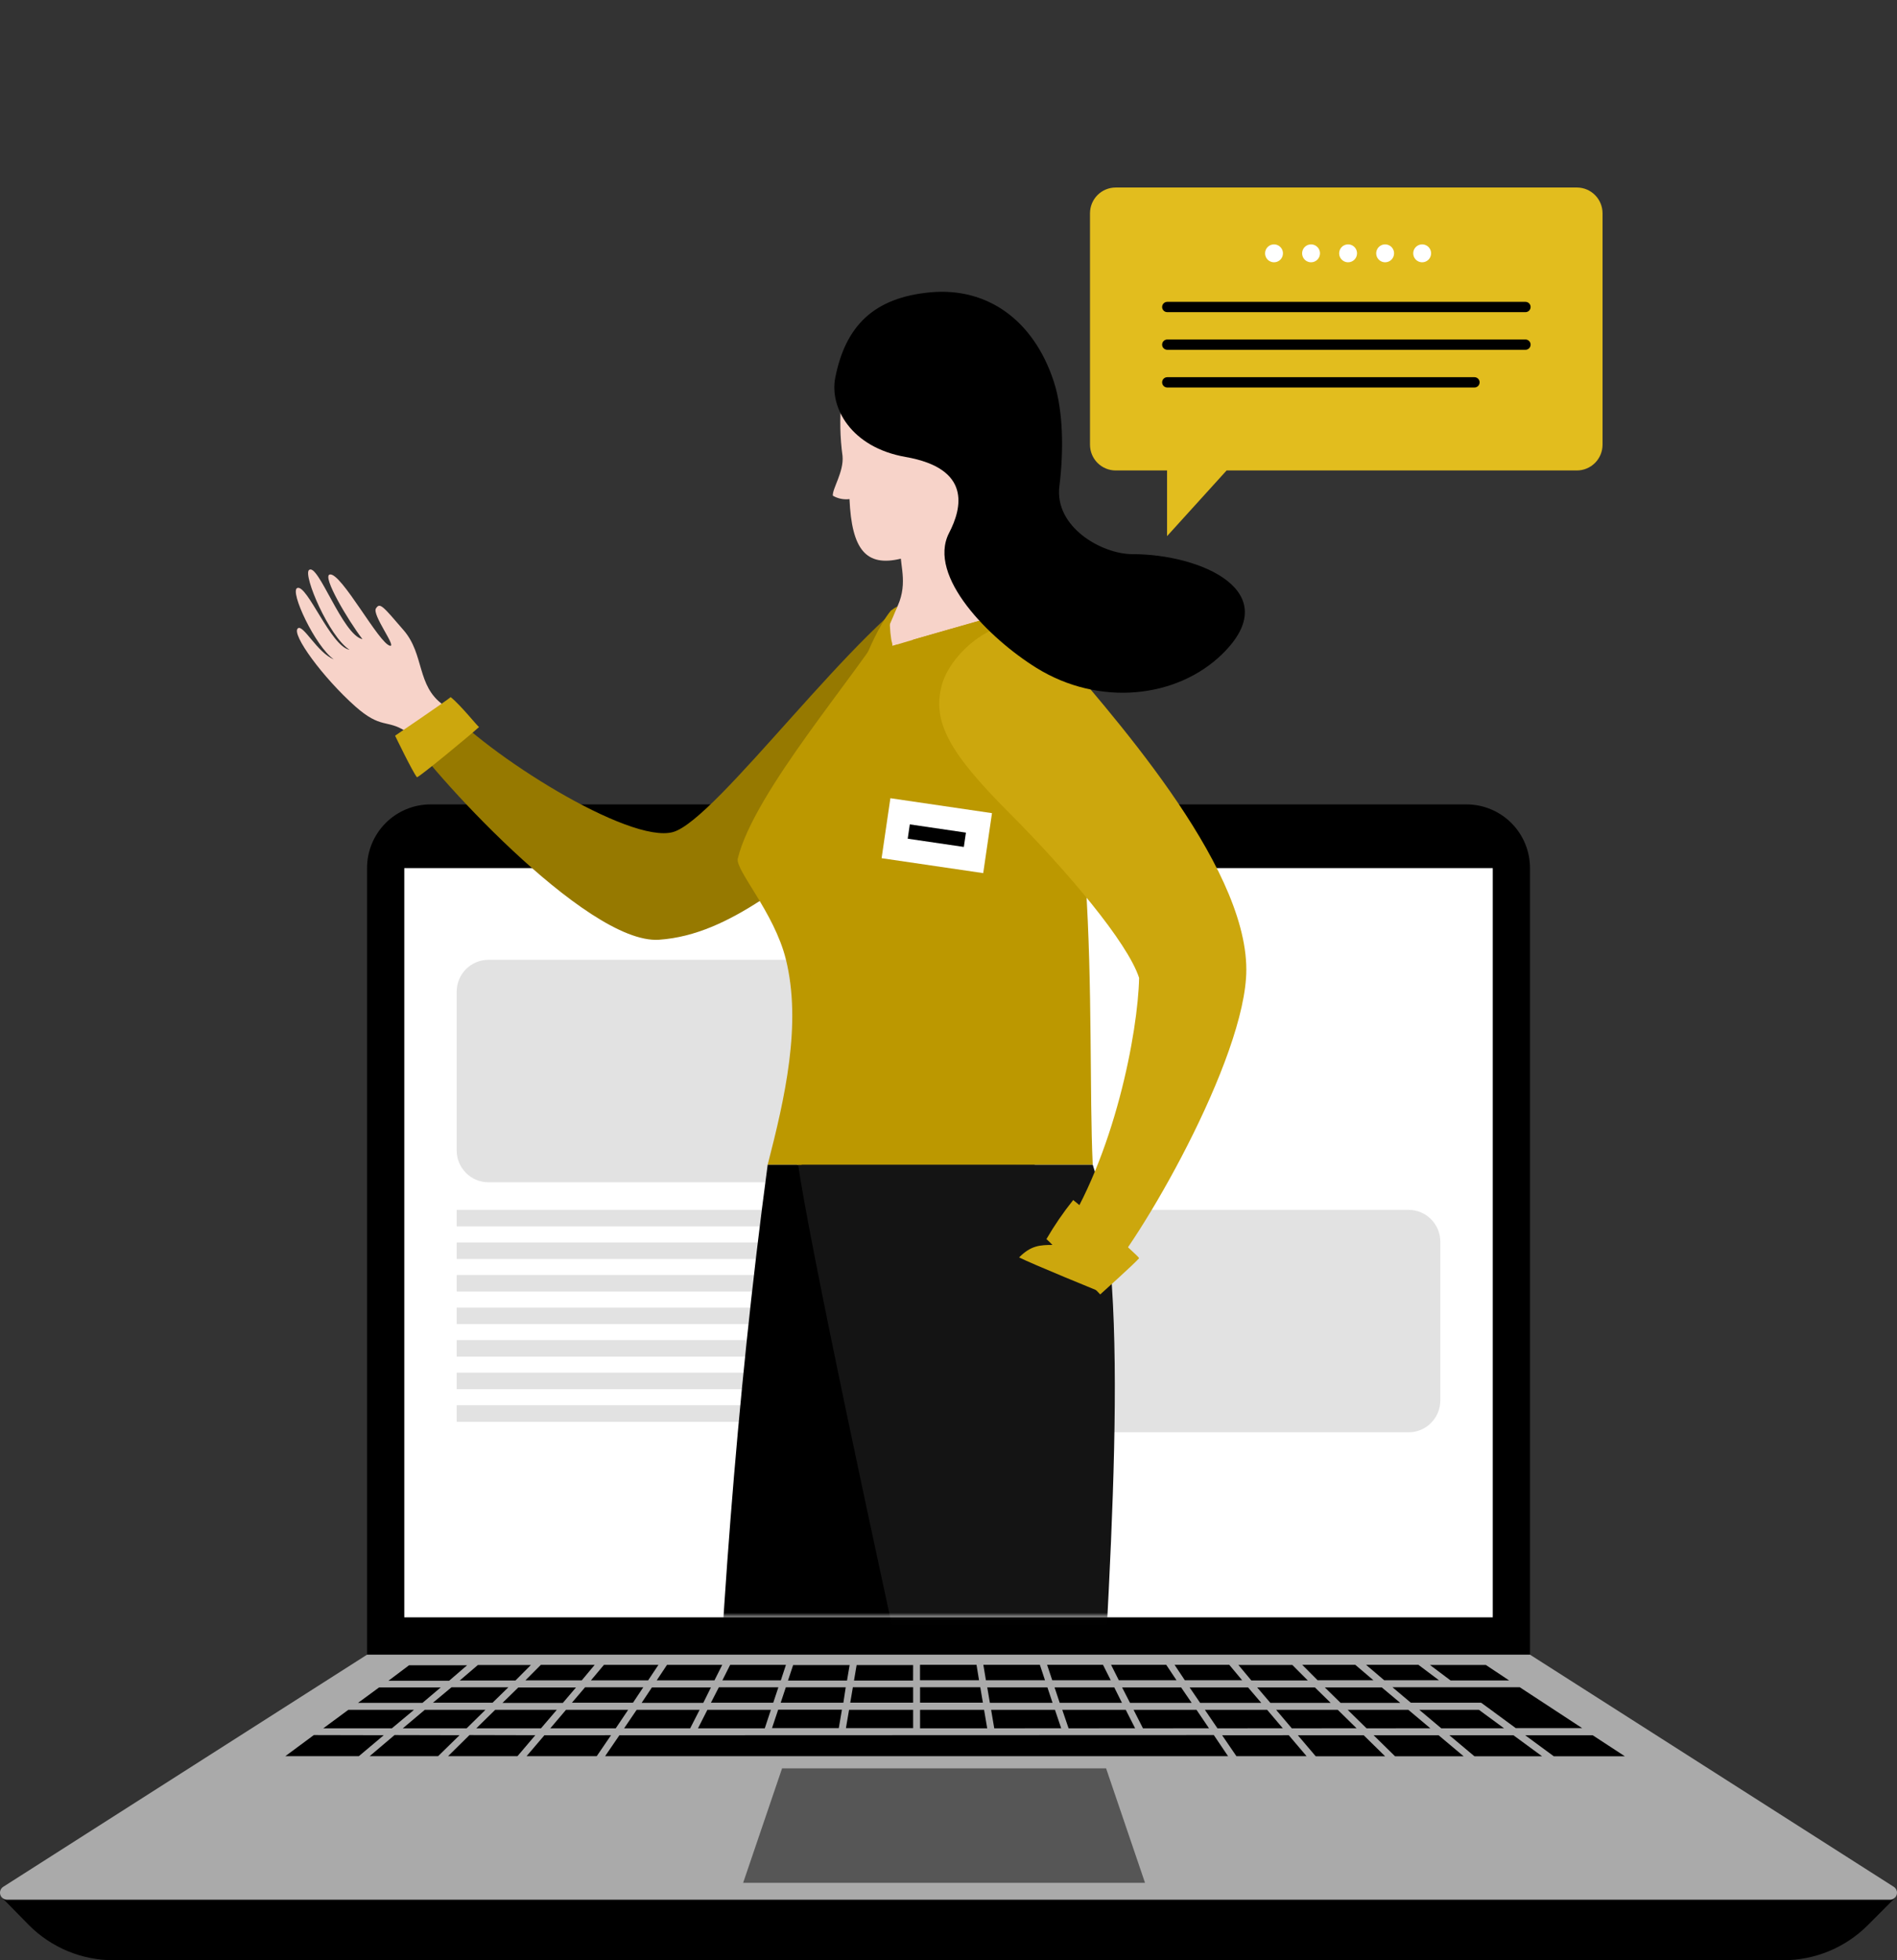 <svg width="243" height="251" viewBox="0 0 243 251" fill="none" xmlns="http://www.w3.org/2000/svg">
<rect x="0" y="0" width="243" height="251" fill="#333333" stroke="none"/>
<path d="M0.216 242.948L3.716 246.516C6.583 249.387 10.469 251 14.522 251H228.444C232.498 250.998 236.387 249.386 239.256 246.516L242.816 242.948H0.216Z" fill="black"/>
<path d="M55.151 103H187.849C190.008 103 192.078 103.859 193.605 105.389C195.131 106.919 195.989 108.993 195.989 111.157V211.875H47.017V111.157C47.016 110.086 47.226 109.025 47.634 108.036C48.043 107.046 48.642 106.147 49.397 105.389C50.152 104.632 51.049 104.031 52.037 103.621C53.024 103.211 54.082 103 55.151 103Z" fill="black"/>
<path d="M191.218 111.157H51.788V207.094H191.218V111.157Z" fill="white"/>
<path d="M195.989 211.875H47.017L0.407 241.603C0.246 241.708 0.123 241.862 0.056 242.043C-0.011 242.224 -0.018 242.421 0.036 242.606C0.09 242.791 0.202 242.954 0.355 243.07C0.508 243.186 0.695 243.25 0.887 243.252H242.113C242.305 243.25 242.492 243.186 242.645 243.07C242.798 242.954 242.91 242.791 242.964 242.606C243.018 242.421 243.011 242.224 242.944 242.043C242.877 241.862 242.754 241.708 242.593 241.603L195.989 211.875Z" fill="#AAAAAA"/>
<path d="M146.674 241.088H95.194L100.182 226.429H141.686L146.674 241.088Z" fill="#565656"/>
<path d="M184.329 215.152L181.696 213.174H174.991L177.314 215.152H184.329ZM133.862 215.152L133.204 213.174H125.965L126.294 215.152H133.862ZM150.708 215.152L149.392 213.174H142.325L143.318 215.152H150.708ZM125.09 213.174H117.851V215.152H125.412L125.09 213.174ZM175.932 215.152L173.609 213.174H166.811L168.785 215.152H175.932ZM159.118 215.152L157.466 213.174H150.458L151.774 215.152H159.118ZM142.285 215.152L141.291 213.174H134.132L134.79 215.152H142.285ZM108.362 221.278H116.969V218.937H108.763L108.362 221.278ZM116.969 216.042H109.25L108.915 218.021H116.969V216.042ZM125.57 216.042H117.858V218.021H125.906L125.57 216.042ZM108.836 213.207H101.597L100.939 215.185H108.5L108.836 213.207ZM116.969 213.207H109.731L109.395 215.185H116.963L116.969 213.207ZM73.261 218.027H81.085L82.401 216.049H74.946L73.261 218.027ZM126.057 218.937H117.858V221.305H126.459L126.057 218.937ZM143.739 216.069L144.753 218.047H152.649L151.3 216.069H143.739ZM161.04 216.069L162.731 218.047H170.457L168.436 216.069H161.04ZM152.386 216.069L153.735 218.047H161.566L159.875 216.069H152.386ZM179.367 218.047L177.004 216.069H169.706L171.727 218.047H179.367ZM135.935 221.298L135.138 218.937H126.959L127.36 221.305L135.935 221.298ZM142.733 216.062H135.086L135.744 218.041H143.72L142.733 216.062ZM126.465 216.062L126.801 218.041H134.829L134.171 216.062H126.465ZM192.66 221.298L189.448 218.937H181.808L184.625 221.305L192.66 221.298ZM183.216 221.298L180.406 218.937H172.635L175.05 221.305L183.216 221.298ZM193.311 215.172L190.337 213.194H183.177L185.809 215.172H193.311ZM173.773 221.298L171.365 218.937H163.468L165.475 221.305L173.773 221.298ZM164.323 221.298L162.316 218.937H154.341L155.953 221.305L164.323 221.298ZM145.404 221.298L144.207 218.937H136.073L136.882 221.305L145.404 221.298ZM154.867 221.298L153.268 218.937H145.207L146.411 221.305L154.867 221.298ZM167.522 215.172L165.547 213.194H158.638L160.29 215.172H167.522ZM50.538 222.169L47.347 224.872H56.119L58.863 222.189L50.538 222.169ZM40.2 222.169L36.548 224.872H45.965L49.156 222.189L40.2 222.169ZM60.139 222.169L57.395 224.872H66.286L68.569 222.189L60.139 222.169ZM53.032 218.937H44.622L41.411 221.305H50.196L53.032 218.937ZM59.83 213.233H52.394L49.762 215.212H57.533L59.83 213.233ZM56.454 216.069H48.557L45.859 218.047H54.118L56.454 216.069ZM69.734 222.195L67.45 224.872H76.439L78.269 222.189L69.734 222.195ZM204.024 222.195H195.377L199.03 224.879H208.131L204.024 222.195ZM175.958 222.195L178.696 224.879H187.481L184.282 222.195H175.958ZM79.341 222.195L77.512 224.872H157.309L155.486 222.169L79.341 222.195ZM66.029 215.179L68.003 213.2H61.212L58.896 215.179H66.029ZM185.664 222.195L188.863 224.879H197.529L193.87 222.195H185.664ZM166.252 222.195L168.535 224.879H177.425L174.688 222.195H166.252ZM156.552 222.195L158.381 224.872H167.37L165.087 222.189L156.552 222.195ZM80.467 218.937H72.504L70.491 221.305H78.874L80.467 218.937ZM71.326 218.937H63.43L61.014 221.305H69.299L71.326 218.937ZM91.068 216.069H83.507L82.191 218.047H90.088L91.068 216.069ZM89.62 218.937H81.553L79.947 221.305H88.41L89.62 218.937ZM64.364 218.054H72.096L73.781 216.075H66.391L64.364 218.054ZM51.598 221.305H59.777L62.186 218.937H54.414L51.598 221.305ZM98.748 218.937H90.614L89.41 221.305H97.965L98.748 218.937ZM55.461 218.027H63.094L65.121 216.049H57.836L55.461 218.027ZM99.709 216.049H92.082L91.068 218.027H99.05L99.709 216.049ZM91.522 215.159L92.516 213.18H85.442L84.126 215.159H91.522ZM83.027 215.159L84.343 213.18H77.361L75.703 215.159H83.027ZM100.676 213.18H93.529L92.536 215.159H100.024L100.676 213.18ZM74.525 215.159L76.176 213.18H69.28L67.306 215.159H74.525ZM107.849 218.918H99.682L98.892 221.278H107.447L107.849 218.918ZM108.336 216.049H100.663L100.005 218.027H108.033L108.336 216.049ZM180.722 218.027H189.731L190.942 218.911L194.16 221.278H202.669L194.673 216.042H178.367L180.722 218.027Z" fill="black"/>
<path d="M126.524 122.902H62.567C60.321 122.902 58.501 124.726 58.501 126.977V147.308C58.501 149.559 60.321 151.384 62.567 151.384H126.524C128.77 151.384 130.591 149.559 130.591 147.308V126.977C130.591 124.726 128.77 122.902 126.524 122.902Z" fill="#E2E2E2"/>
<path d="M180.432 154.918H116.482C114.236 154.918 112.415 156.743 112.415 158.993V179.324C112.415 181.575 114.236 183.4 116.482 183.4H180.432C182.678 183.4 184.499 181.575 184.499 179.324V158.993C184.499 156.743 182.678 154.918 180.432 154.918Z" fill="#E2E2E2"/>
<path d="M103.374 154.918H58.501V157.035H103.374V154.918Z" fill="#E2E2E2"/>
<path d="M103.374 159.092H58.501V161.209H103.374V159.092Z" fill="#E2E2E2"/>
<path d="M103.374 163.26H58.501V165.377H103.374V163.26Z" fill="#E2E2E2"/>
<path d="M103.374 167.428H58.501V169.545H103.374V167.428Z" fill="#E2E2E2"/>
<path d="M103.374 171.596H58.501V173.713H103.374V171.596Z" fill="#E2E2E2"/>
<path d="M103.374 175.763H58.501V177.88H103.374V175.763Z" fill="#E2E2E2"/>
<path d="M103.374 179.938H58.501V182.055H103.374V179.938Z" fill="#E2E2E2"/>
<mask id="mask0" style="mask-type:alpha" maskUnits="userSpaceOnUse" x="13" y="0" width="219" height="208">
<rect x="13.14" width="218.476" height="207.067" fill="#C4C4C4"/>
</mask>
<g mask="url(#mask0)">
<path d="M119.601 74.459C109.981 79.603 91.825 104.972 86.211 106.541C80.598 108.11 62.265 96.557 56.776 90.259C55.266 91.539 53.63 92.661 51.894 93.609C54.526 98.061 75.07 120.963 84.415 120.33C93.759 119.697 101.465 112.067 109.888 106.403C118.312 100.738 119.601 74.459 119.601 74.459Z" fill="#967900"/>
<path d="M56.776 90.259C53.341 87.806 54.394 83.816 51.709 80.704C49.024 77.591 48.669 77.103 48.156 77.907C47.642 78.712 50.788 82.807 49.979 82.689C48.577 82.484 43.701 73.245 42.24 73.562C41.233 73.786 44.583 79.431 46.432 81.844C43.872 81.317 40.733 71.992 39.581 72.988C38.805 73.647 42.135 81.508 44.773 83.203C42.371 82.761 39.344 74.801 38.081 75.289C37.061 75.685 40.391 82.787 42.753 84.423C40.654 83.592 38.805 79.859 38.147 80.466C37.304 81.218 41.371 86.777 45.517 90.457C48.807 93.372 49.564 92.099 51.92 93.609C53.75 92.836 55.403 91.696 56.776 90.259Z" fill="#F7D3C9"/>
<path d="M50.61 94.203C50.61 94.203 57.336 89.633 57.73 89.263C59.046 90.312 61.225 93.082 61.369 93.088C60.251 94.117 53.67 99.544 53.413 99.525C52.887 98.918 50.61 94.203 50.61 94.203Z" fill="#CCA70D"/>
<path d="M98.34 149.128C90.101 210.536 90.101 269.551 90.101 310.542H97.339C99.313 305.543 110.678 262.771 110.678 239.427C117.127 219.69 131.144 158.974 132.545 149.128H98.34Z" fill="black"/>
<path d="M139.975 149.128C145.114 165.305 142.001 201.733 140.376 234.448C146.147 254.977 145.555 292.084 145.555 310.542H138.316C134.243 300.373 104.999 168.457 102.241 149.128H139.975Z" fill="#141414"/>
<path d="M130.4 78.072C131.92 80.051 115.265 83.651 114.113 83.038C113.534 82.735 113.58 80.4 113.982 79.266C116.37 76.094 115.561 73.384 115.396 71.537C110.928 72.619 109.105 70.37 108.816 63.907C108.077 64 107.328 63.847 106.684 63.472C106.598 62.589 108.112 60.412 107.927 58.394C107.601 56.019 107.552 53.613 107.783 51.226C108.112 47.889 111.527 42.238 119.259 42.192C128.308 42.139 131.045 48.245 131.486 56.04C131.98 64.692 120.766 65.424 130.4 78.072Z" fill="#F7D3C9"/>
<path d="M139.975 149.128H98.339C100.524 140.674 102.728 131.112 100.662 122.816C99.168 116.815 94.154 111.388 94.509 109.93C96.595 101.357 109.895 86.243 113.981 79.266C113.966 80.42 114.079 81.572 114.317 82.702C118.417 81.462 124.846 79.662 130.4 78.085C141.58 94.249 139.132 130.993 139.975 149.128Z" fill="#BC9800"/>
<path d="M116.969 81.91L119.463 87.252L129.814 78.237L116.969 81.91Z" fill="#BC9800"/>
<path d="M101.761 149.036C106.921 126.258 102.525 118.365 99.906 113.65C98.998 112.014 98.274 110.722 98.274 109.311C98.274 106.277 104.078 97.289 111.086 86.724C112.244 84.977 113.324 83.348 114.192 82.003C114.232 82.234 114.265 82.458 114.317 82.715L114.975 82.51C114.113 83.829 113.047 85.452 111.856 87.252C106.815 94.842 99.208 106.317 99.201 109.317C99.201 110.471 99.86 111.612 100.709 113.188C103.393 118.015 107.888 126.094 102.683 149.141H102.196L101.761 149.036Z" fill="#BC9800"/>
<path d="M113.981 79.945L111.119 83.638C111.119 83.638 112.567 80.077 114.106 78.204C114.373 77.989 114.66 77.799 114.962 77.637C114.791 78.092 113.981 79.945 113.981 79.945Z" fill="#BC9800"/>
<path d="M134.243 81.897C141.989 90.998 159.651 110.418 159.651 124.161C159.651 135.484 145.799 159.422 140.89 164.348C138.994 162.449 135.717 158.677 135.717 158.677C142.798 148.08 145.772 132.075 145.917 125.216C144.443 120.686 136.783 111.605 129.229 104.035C121.674 96.464 119.318 92.402 120.674 87.621C122.03 82.84 129.88 76.767 134.243 81.897Z" fill="#CCA70D"/>
<path d="M134.921 159.409C133.197 159.409 132.071 159.475 130.545 161.005C132.071 161.796 140.889 165.39 140.889 165.39L134.921 159.409Z" fill="#CCA70D"/>
<path d="M140.936 165.746C140.936 165.746 134.526 159.033 134.046 158.657C135.063 156.908 136.209 155.237 137.474 153.659C138.843 154.727 145.884 160.814 145.917 161.11C145.312 161.823 140.936 165.746 140.936 165.746Z" fill="#CCA70D"/>
<path d="M123.76 67.158L123.425 66.868C124.122 66.044 125.787 63.782 126.886 62.285L127.623 61.289C127.985 60.801 128.031 60.735 128.209 60.854L128.281 61.157L128.116 61.065L128.248 61.197C128.189 61.263 127.728 61.889 127.248 62.549C126.142 64.052 124.471 66.321 123.76 67.158Z" fill="#CED3F8"/>
<path d="M106.992 48.377C106.255 52.13 108.967 57.28 116.008 58.513C124.457 59.99 123.246 65.035 121.562 68.266C118.739 73.806 126.76 81.792 132.749 85.511C140.784 90.503 150.727 89.421 156.531 83.783C164.823 75.725 153.78 70.95 145.074 70.957C141.126 70.957 135.059 67.488 135.704 62.265C136.263 57.774 136.217 52.617 134.986 48.852C132.413 40.998 126.484 36.764 119.193 37.43C111.901 38.096 108.289 41.77 106.992 48.377Z" fill="black"/>
<path d="M127.07 104.12L114.055 102.208L112.931 109.888L125.947 111.8L127.07 104.12Z" fill="white"/>
<path d="M123.732 106.615L116.544 105.559L116.275 107.392L123.464 108.448L123.732 106.615Z" fill="black"/>
</g>
<path d="M202.017 24.011H142.916C142.044 24.011 141.207 24.358 140.59 24.976C139.973 25.595 139.626 26.433 139.626 27.308V56.944C139.626 57.818 139.973 58.657 140.59 59.275C141.207 59.893 142.044 60.241 142.916 60.241H149.497V68.649L157.124 60.241H201.99C202.863 60.241 203.7 59.893 204.317 59.275C204.934 58.657 205.281 57.818 205.281 56.944V27.314C205.282 26.443 204.94 25.607 204.329 24.988C203.717 24.369 202.886 24.017 202.017 24.011Z" fill="#E2BD1E"/>
<path d="M164.343 32.438C164.343 32.211 164.276 31.989 164.15 31.801C164.024 31.612 163.845 31.465 163.636 31.378C163.427 31.291 163.197 31.268 162.974 31.313C162.752 31.357 162.548 31.466 162.388 31.627C162.228 31.787 162.119 31.992 162.075 32.214C162.031 32.437 162.053 32.668 162.14 32.877C162.227 33.087 162.373 33.266 162.562 33.392C162.75 33.518 162.971 33.586 163.198 33.586C163.348 33.587 163.498 33.557 163.637 33.5C163.776 33.443 163.903 33.358 164.009 33.252C164.116 33.145 164.2 33.018 164.257 32.878C164.315 32.739 164.344 32.589 164.343 32.438Z" fill="white"/>
<path d="M169.087 32.438C169.087 32.211 169.02 31.989 168.894 31.801C168.769 31.612 168.59 31.465 168.381 31.378C168.171 31.291 167.941 31.268 167.719 31.313C167.497 31.357 167.293 31.466 167.133 31.627C166.973 31.787 166.864 31.992 166.819 32.214C166.775 32.437 166.798 32.668 166.885 32.877C166.971 33.087 167.118 33.266 167.306 33.392C167.495 33.518 167.716 33.586 167.942 33.586C168.246 33.586 168.537 33.465 168.752 33.25C168.967 33.034 169.087 32.742 169.087 32.438Z" fill="white"/>
<path d="M173.832 32.438C173.832 32.211 173.765 31.989 173.639 31.801C173.513 31.612 173.334 31.465 173.125 31.378C172.916 31.291 172.686 31.268 172.464 31.313C172.242 31.357 172.037 31.466 171.877 31.627C171.717 31.787 171.608 31.992 171.564 32.214C171.52 32.437 171.543 32.668 171.629 32.877C171.716 33.087 171.863 33.266 172.051 33.392C172.239 33.518 172.461 33.586 172.687 33.586C172.991 33.586 173.282 33.465 173.497 33.25C173.711 33.034 173.832 32.742 173.832 32.438Z" fill="white"/>
<path d="M178.577 32.438C178.577 32.211 178.51 31.989 178.384 31.801C178.258 31.612 178.079 31.465 177.87 31.378C177.661 31.291 177.43 31.268 177.208 31.313C176.986 31.357 176.782 31.466 176.622 31.627C176.462 31.787 176.353 31.992 176.309 32.214C176.264 32.437 176.287 32.668 176.374 32.877C176.46 33.087 176.607 33.266 176.796 33.392C176.984 33.518 177.205 33.586 177.432 33.586C177.582 33.586 177.731 33.556 177.87 33.498C178.009 33.441 178.135 33.356 178.241 33.25C178.348 33.143 178.432 33.017 178.49 32.877C178.547 32.738 178.577 32.589 178.577 32.438Z" fill="white"/>
<path d="M183.321 32.438C183.321 32.211 183.254 31.989 183.128 31.801C183.003 31.612 182.824 31.465 182.614 31.378C182.405 31.291 182.175 31.268 181.953 31.313C181.731 31.357 181.527 31.466 181.367 31.627C181.206 31.787 181.097 31.992 181.053 32.214C181.009 32.437 181.032 32.668 181.118 32.877C181.205 33.087 181.352 33.266 181.54 33.392C181.728 33.518 181.95 33.586 182.176 33.586C182.48 33.586 182.771 33.465 182.986 33.25C183.201 33.034 183.321 32.742 183.321 32.438Z" fill="white"/>
<path d="M195.41 39.969H149.524C149.349 39.969 149.182 39.9 149.058 39.776C148.935 39.652 148.865 39.484 148.865 39.31C148.865 39.135 148.935 38.967 149.058 38.843C149.182 38.72 149.349 38.65 149.524 38.65H195.41C195.585 38.65 195.752 38.72 195.875 38.843C195.999 38.967 196.068 39.135 196.068 39.31C196.068 39.484 195.999 39.652 195.875 39.776C195.752 39.9 195.585 39.969 195.41 39.969Z" fill="black"/>
<path d="M195.41 44.79H149.524C149.349 44.79 149.182 44.72 149.058 44.597C148.935 44.473 148.865 44.305 148.865 44.13C148.865 43.956 148.935 43.788 149.058 43.664C149.182 43.54 149.349 43.471 149.524 43.471H195.41C195.585 43.471 195.752 43.54 195.875 43.664C195.999 43.788 196.068 43.956 196.068 44.13C196.068 44.305 195.999 44.473 195.875 44.597C195.752 44.72 195.585 44.79 195.41 44.79Z" fill="black"/>
<path d="M188.876 49.617H149.524C149.349 49.617 149.182 49.547 149.058 49.424C148.935 49.3 148.865 49.132 148.865 48.958C148.865 48.783 148.935 48.615 149.058 48.491C149.182 48.368 149.349 48.298 149.524 48.298H188.876C189.05 48.298 189.217 48.368 189.341 48.491C189.464 48.615 189.534 48.783 189.534 48.958C189.534 49.132 189.464 49.3 189.341 49.424C189.217 49.547 189.05 49.617 188.876 49.617Z" fill="black"/>
</svg>
